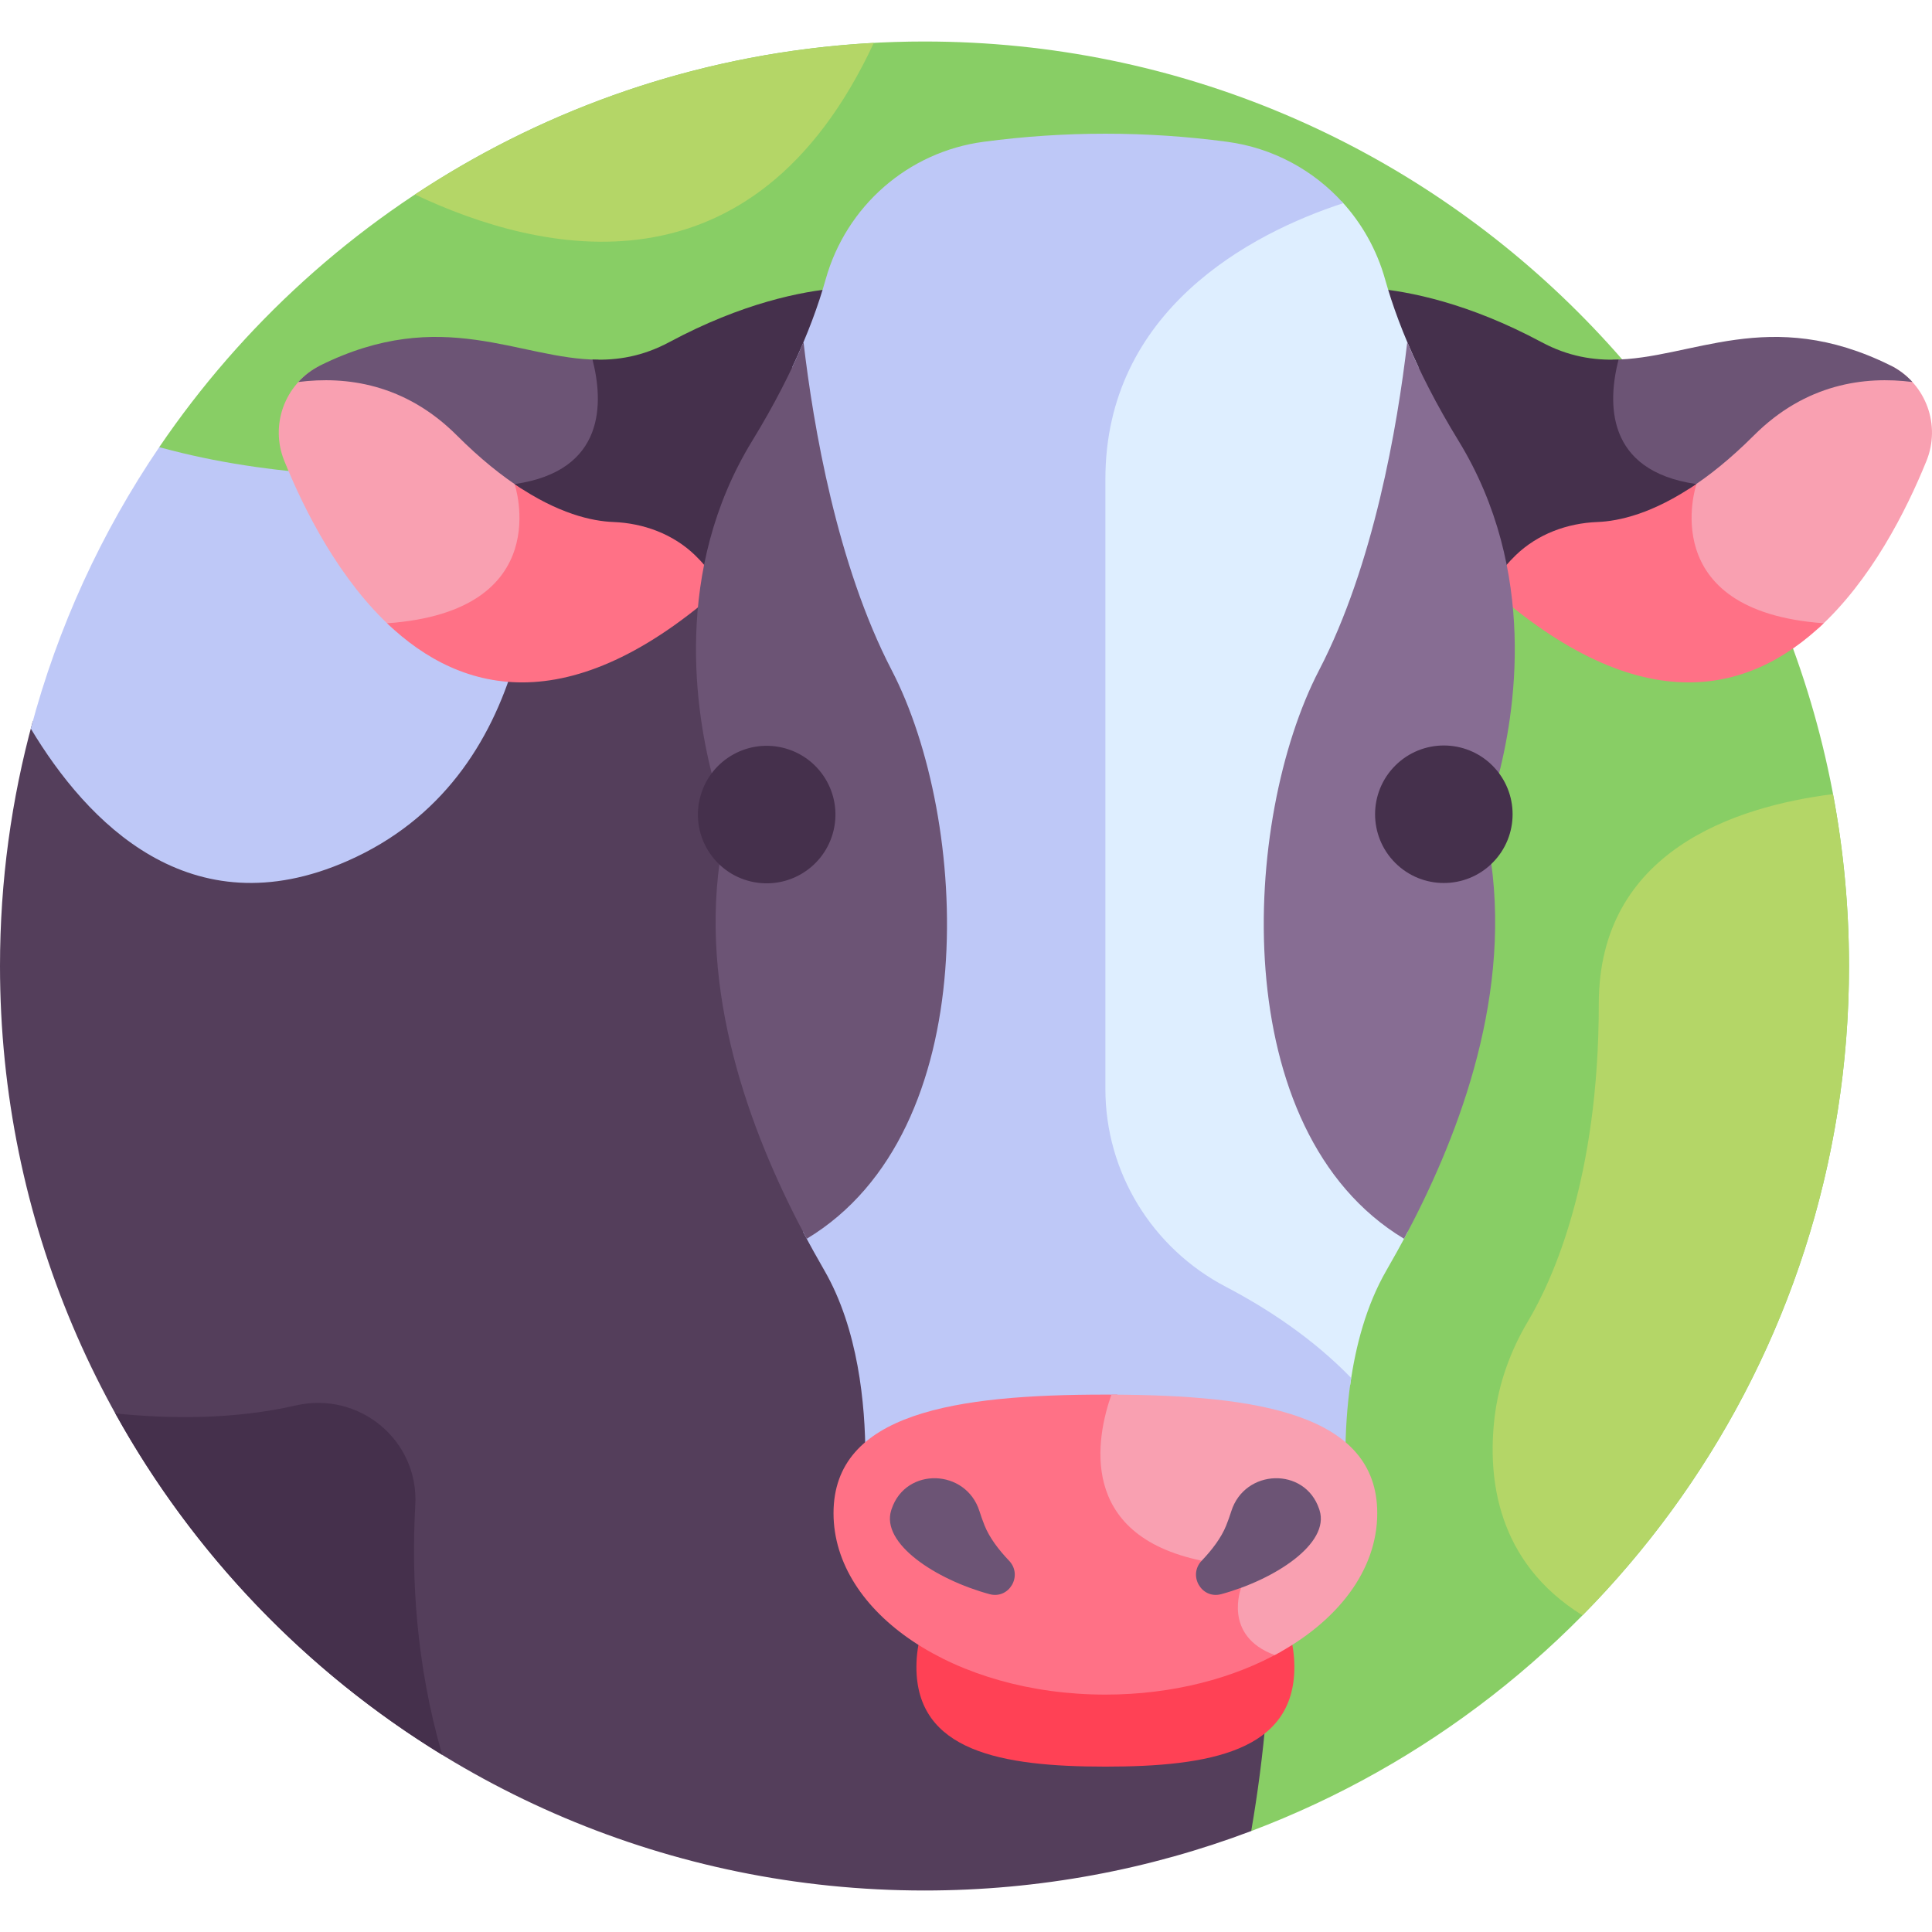 <svg id="Layer_1" enable-background="new 0 0 512 512" height="512" viewBox="0 0 512 512" width="512" xmlns="http://www.w3.org/2000/svg"><g><path d="m245.002 10.998c-84.347 0-158.734 42.627-202.806 107.51l289.39 366.737c92.577-34.985 158.418-124.419 158.418-229.245 0-135.311-109.691-245.002-245.002-245.002z" fill="#88ce65"/><path d="m299.881 459.819c-15.727 0-34.822-1.253-42.963-11.021-6.5-7.801-3.367-18.38-3.333-19.449l-.857-.541c-12.564-7.942-20.227-18.96-21.024-30.229-.943-13.342 7.91-19.605 8.053-19.805l-.018-.716c-.788-30.791-9.668-42.632-15.171-52.905-30.663-56.215-22.014-94.705-22.141-96.009l-.556-.527c-5.938-5.627-6.726-14.808-1.833-21.355l.428-.571-.175-.693c-6.39-25.343-6.546-59.506-6.576-61.115-1.049.237-28.551 36.101-58.777 30.298-7.362 24.8-21.911 42.11-43.433 51.594-16.28 7.174-31.701 7.58-45.838 1.205-17.106-7.712-29.461-24.133-36.963-36.914-5.671 20.68-8.704 42.452-8.704 64.934 0 135.311 109.691 245.002 245.002 245.002 30.485 0 59.661-5.584 86.583-15.757 1.729-10.024 3.093-20.354 3.969-30.874-8.88 4.53-21.989 5.448-35.673 5.448z" fill="#543e5b"/><path d="m136.376 175.428c-15.491-2.313-31.8-15.312-45.706-49.501-15.551-.821-30.793-2.862-45.13-6.55-1.12-.288-2.232-.579-3.344-.869-15.266 22.474-26.887 47.621-34.032 74.588 14.83 24.698 42.192 53.453 83.947 35.052 24.991-11.014 37.905-31.397 44.265-52.72z" fill="#bec8f7"/><path d="m501.446 97.095c-11.963-.811-26.056 2.009-38.558 14.511-7.768 7.768-14.811 12.967-20.96 16.423 1.777.606 3.689 1.102 5.753 1.472-.943 3.924-2.475 13.901 3.369 22.695 5.468 8.228 15.828 13.044 30.776 14.351 14.004-12.688 23.357-31.203 28.707-44.404 3.841-9.478-.094-20.298-9.087-25.048z" fill="#f9a0b1"/><path d="m449.575 128.287c-2.162-.31-4.123-.74-5.904-1.27-9.667 5.8-17.272 7.329-22.188 7.518-8.057.311-15.873 3.189-21.677 8.785-2.742 2.643-5.42 5.975-7.642 10.104 41.543 38.335 71.244 30.793 91.141 11.747-45.139-3.234-33.73-36.884-33.73-36.884z" fill="#ff7186"/><path d="m501 96.846c-32.269-15.998-52.642-1.636-73.637-1.526-1.608 6.436-2.454 14.997 1.319 22.132 3.353 6.338 9.739 10.387 18.994 12.049 5.187-3.347 10.918-7.902 17.112-14.096 13.734-13.734 29.386-15.784 42.027-14.17-1.608-1.765-3.556-3.268-5.815-4.389z" fill="#6c5475"/><path d="m372.102 97.268c9.744 20.608 19.797 29.497 24.098 56.432 1.718-2.547 3.593-4.739 5.504-6.581 5.805-5.596 13.621-8.475 21.677-8.785 5.567-.214 14.583-2.15 26.135-10.056-24.203-3.503-23.473-21.766-20.579-32.992-6.648.252-13.326-.812-20.434-4.622-19.355-10.372-35.062-13.463-44.545-14.277 1.862 6.169 4.486 13.143 8.144 20.879z" fill="#45304c"/><path d="m104.058 166.553c14.984-1.298 25.366-6.117 30.842-14.356 5.844-8.795 4.312-18.771 3.369-22.695 2.046-.367 3.943-.857 5.707-1.457-6.155-3.456-13.208-8.659-20.988-16.438-12.502-12.501-26.595-15.321-38.558-14.511-8.992 4.75-12.928 15.57-9.087 25.048 5.352 13.202 14.707 31.72 28.715 44.409z" fill="#f9a0b1"/><path d="m186.073 143.32c-5.804-5.596-13.62-8.475-21.677-8.785-4.913-.189-12.51-1.715-22.165-7.504-1.768.523-3.712.948-5.855 1.256 0 0 11.422 33.684-33.796 36.89 19.897 19.042 49.597 26.58 91.136-11.752-2.223-4.13-4.901-7.461-7.643-10.105z" fill="#ff7186"/><path d="m138.281 129.55c-.004-.015-.008-.034-.011-.049 9.259-1.661 15.646-5.71 19-12.05 3.773-7.134 2.928-15.696 1.319-22.131-21.021-.077-41.404-14.491-73.71 1.525-2.26 1.121-4.207 2.624-5.815 4.389 12.64-1.614 28.293.436 42.027 14.17 6.225 6.225 11.982 10.795 17.19 14.146z" fill="#6c5475"/><path d="m177.375 90.664c-7.082 3.795-13.738 4.866-20.361 4.624 2.896 11.236 3.624 29.517-20.638 32.999 11.545 7.898 20.556 9.833 26.121 10.046 8.057.311 15.873 3.189 21.677 8.785 1.911 1.842 3.786 4.034 5.504 6.581 4.299-26.922 14.395-35.91 24.098-56.431l-.001-.003c3.658-7.736 6.282-14.71 8.144-20.879-9.482.815-25.189 3.906-44.544 14.278z" fill="#45304c"/><path d="m355.536 53.347c-24.7 7.694-64.597 28.108-64.597 73.671v161.574c0 22.07 12.37 42.189 31.924 52.422 11.592 6.066 24.416 14.56 34.952 26.002 1.412-10.201 4.234-21.064 9.611-30.366 1.817-3.144 3.719-6.562 5.643-10.218-44.331-30.062-39.784-110.138-19.695-148.831 13.147-25.323 19.506-57.824 22.526-80.334-4.13-8.735-6.946-16.501-8.83-23.229-2.205-7.879-6.215-14.922-11.534-20.691z" fill="#deeeff"/><path d="m358.074 365.173c-10.189-10.517-22.251-18.424-33.211-24.16-19.554-10.233-31.924-30.352-31.924-52.422v-161.574c0-44.616 38.257-65.117 63.039-73.174-7.843-8.733-18.642-14.65-30.766-16.267-21.421-2.858-43.126-2.858-64.547 0-20.003 2.668-36.417 17.028-41.857 36.461-1.884 6.729-4.7 14.495-8.83 23.229 3.02 22.51 9.379 55.011 22.526 80.334 20.088 38.693 24.635 118.769-19.696 148.831 1.923 3.655 3.826 7.074 5.643 10.218 8.985 15.543 10.868 35.457 10.885 49.329 12.12-10.253 36.05-12.593 63.603-12.593s51.483 2.34 63.603 12.593c.007-6.07.372-13.295 1.532-20.805z" fill="#bec8f7"/><path d="m213.796 328.284c47.36-28.513 43.015-111.183 22.507-150.684-14.49-27.91-20.749-64.582-23.363-86.935-3.307 7.838-7.722 16.575-13.595 26.164-21.111 34.473-15.068 72.201-10.174 90.281 1.87 6.907 2.559 14.113 1.569 21.2-5.304 37.997 9.665 74.985 23.056 99.974z" fill="#6c5475"/><path d="m372.082 328.284c-47.36-28.513-43.015-111.183-22.507-150.684 14.49-27.91 20.749-64.582 23.363-86.935 3.307 7.838 7.722 16.575 13.595 26.164 21.111 34.473 15.069 72.201 10.174 90.281-1.87 6.907-2.559 14.113-1.569 21.2 5.304 37.997-9.665 74.985-23.056 99.974z" fill="#876d93"/><path d="m292.939 445.29c-18.811 0-35.931-4.816-48.762-12.694-.853 2.953-1.318 6.026-1.318 9.188 0 22.302 22.422 26.392 50.08 26.392 27.659 0 50.08-4.089 50.08-26.392 0-3.162-.465-6.235-1.318-9.188-12.831 7.878-29.951 12.694-48.762 12.694z" fill="#ff4155"/><path d="m331.368 432.236c-3.334-4.878-1.064-10.854-1.043-10.91l.44-1.113-11.698-8.023-.296-.061c-11.732-2.421-19.539-7.527-23.204-15.179-4.597-9.594-1.679-21.123.573-27.353-1.062-.007-2.127-.013-3.201-.013-39.79 0-72.046 4.869-72.046 31.423s32.256 48.08 72.046 48.08c17.798 0 34.077-4.316 46.648-11.453-3.797-1.162-6.553-2.96-8.219-5.398z" fill="#ff7186"/><path d="m294.536 369.592c-3.954 11.213-9.162 37.178 23.933 44.007l10.462 7.174s-5.035 12.711 8.881 17.836c16.553-8.809 27.173-22.374 27.173-37.602 0-26.195-31.399-31.283-70.449-31.415z" fill="#f9a0b1"/><path d="m323.649 422.465c-5.218 1.421-8.914-4.954-5.18-8.866 2.722-2.852 5.187-6.074 6.497-9.351.504-1.259.948-2.518 1.339-3.757 3.565-11.279 19.482-11.825 23.271-.62.042.125.084.252.124.379 2.762 8.806-11.775 18.327-26.051 22.215z" fill="#6c5475"/><path d="m262.229 422.465c5.218 1.421 8.914-4.954 5.18-8.866-2.722-2.852-5.187-6.074-6.497-9.351-.504-1.259-.948-2.518-1.339-3.757-3.565-11.279-19.482-11.825-23.271-.62-.042.125-.084.252-.124.379-2.762 8.806 11.775 18.327 26.051 22.215z" fill="#6c5475"/><g fill="#45304c"><ellipse cx="382.697" cy="215.765" rx="18.225" ry="18.225" transform="matrix(.707 -.707 .707 .707 -40.48 333.804)"/><ellipse cx="203.181" cy="215.765" rx="18.225" ry="18.225" transform="matrix(.23 -.973 .973 .23 -53.494 363.939)"/><path d="m30.57 374.571c20.575 37.129 50.504 68.352 86.616 90.479-6.997-24.177-8.2-47.221-7.129-66.162.973-17.197-14.855-30.276-31.645-26.432-16.178 3.705-33.095 3.628-47.842 2.115z"/></g><path d="m231.571 11.368c-44.79 2.42-86.381 16.867-121.598 40.175 33.364 15.805 89.523 28.639 121.598-40.175z" fill="#b4d667"/><path d="m423.696 266.048c0 46.369-12.207 73.083-18.747 84.068-4.654 7.817-7.799 16.465-8.867 25.501-1.897 16.052.531 38.352 23.295 52.465 43.669-44.238 70.627-105.009 70.627-172.083 0-15.566-1.469-30.788-4.244-45.548-26.031 3.286-62.064 15.14-62.064 55.597z" fill="#b4d667"/></g></svg>
